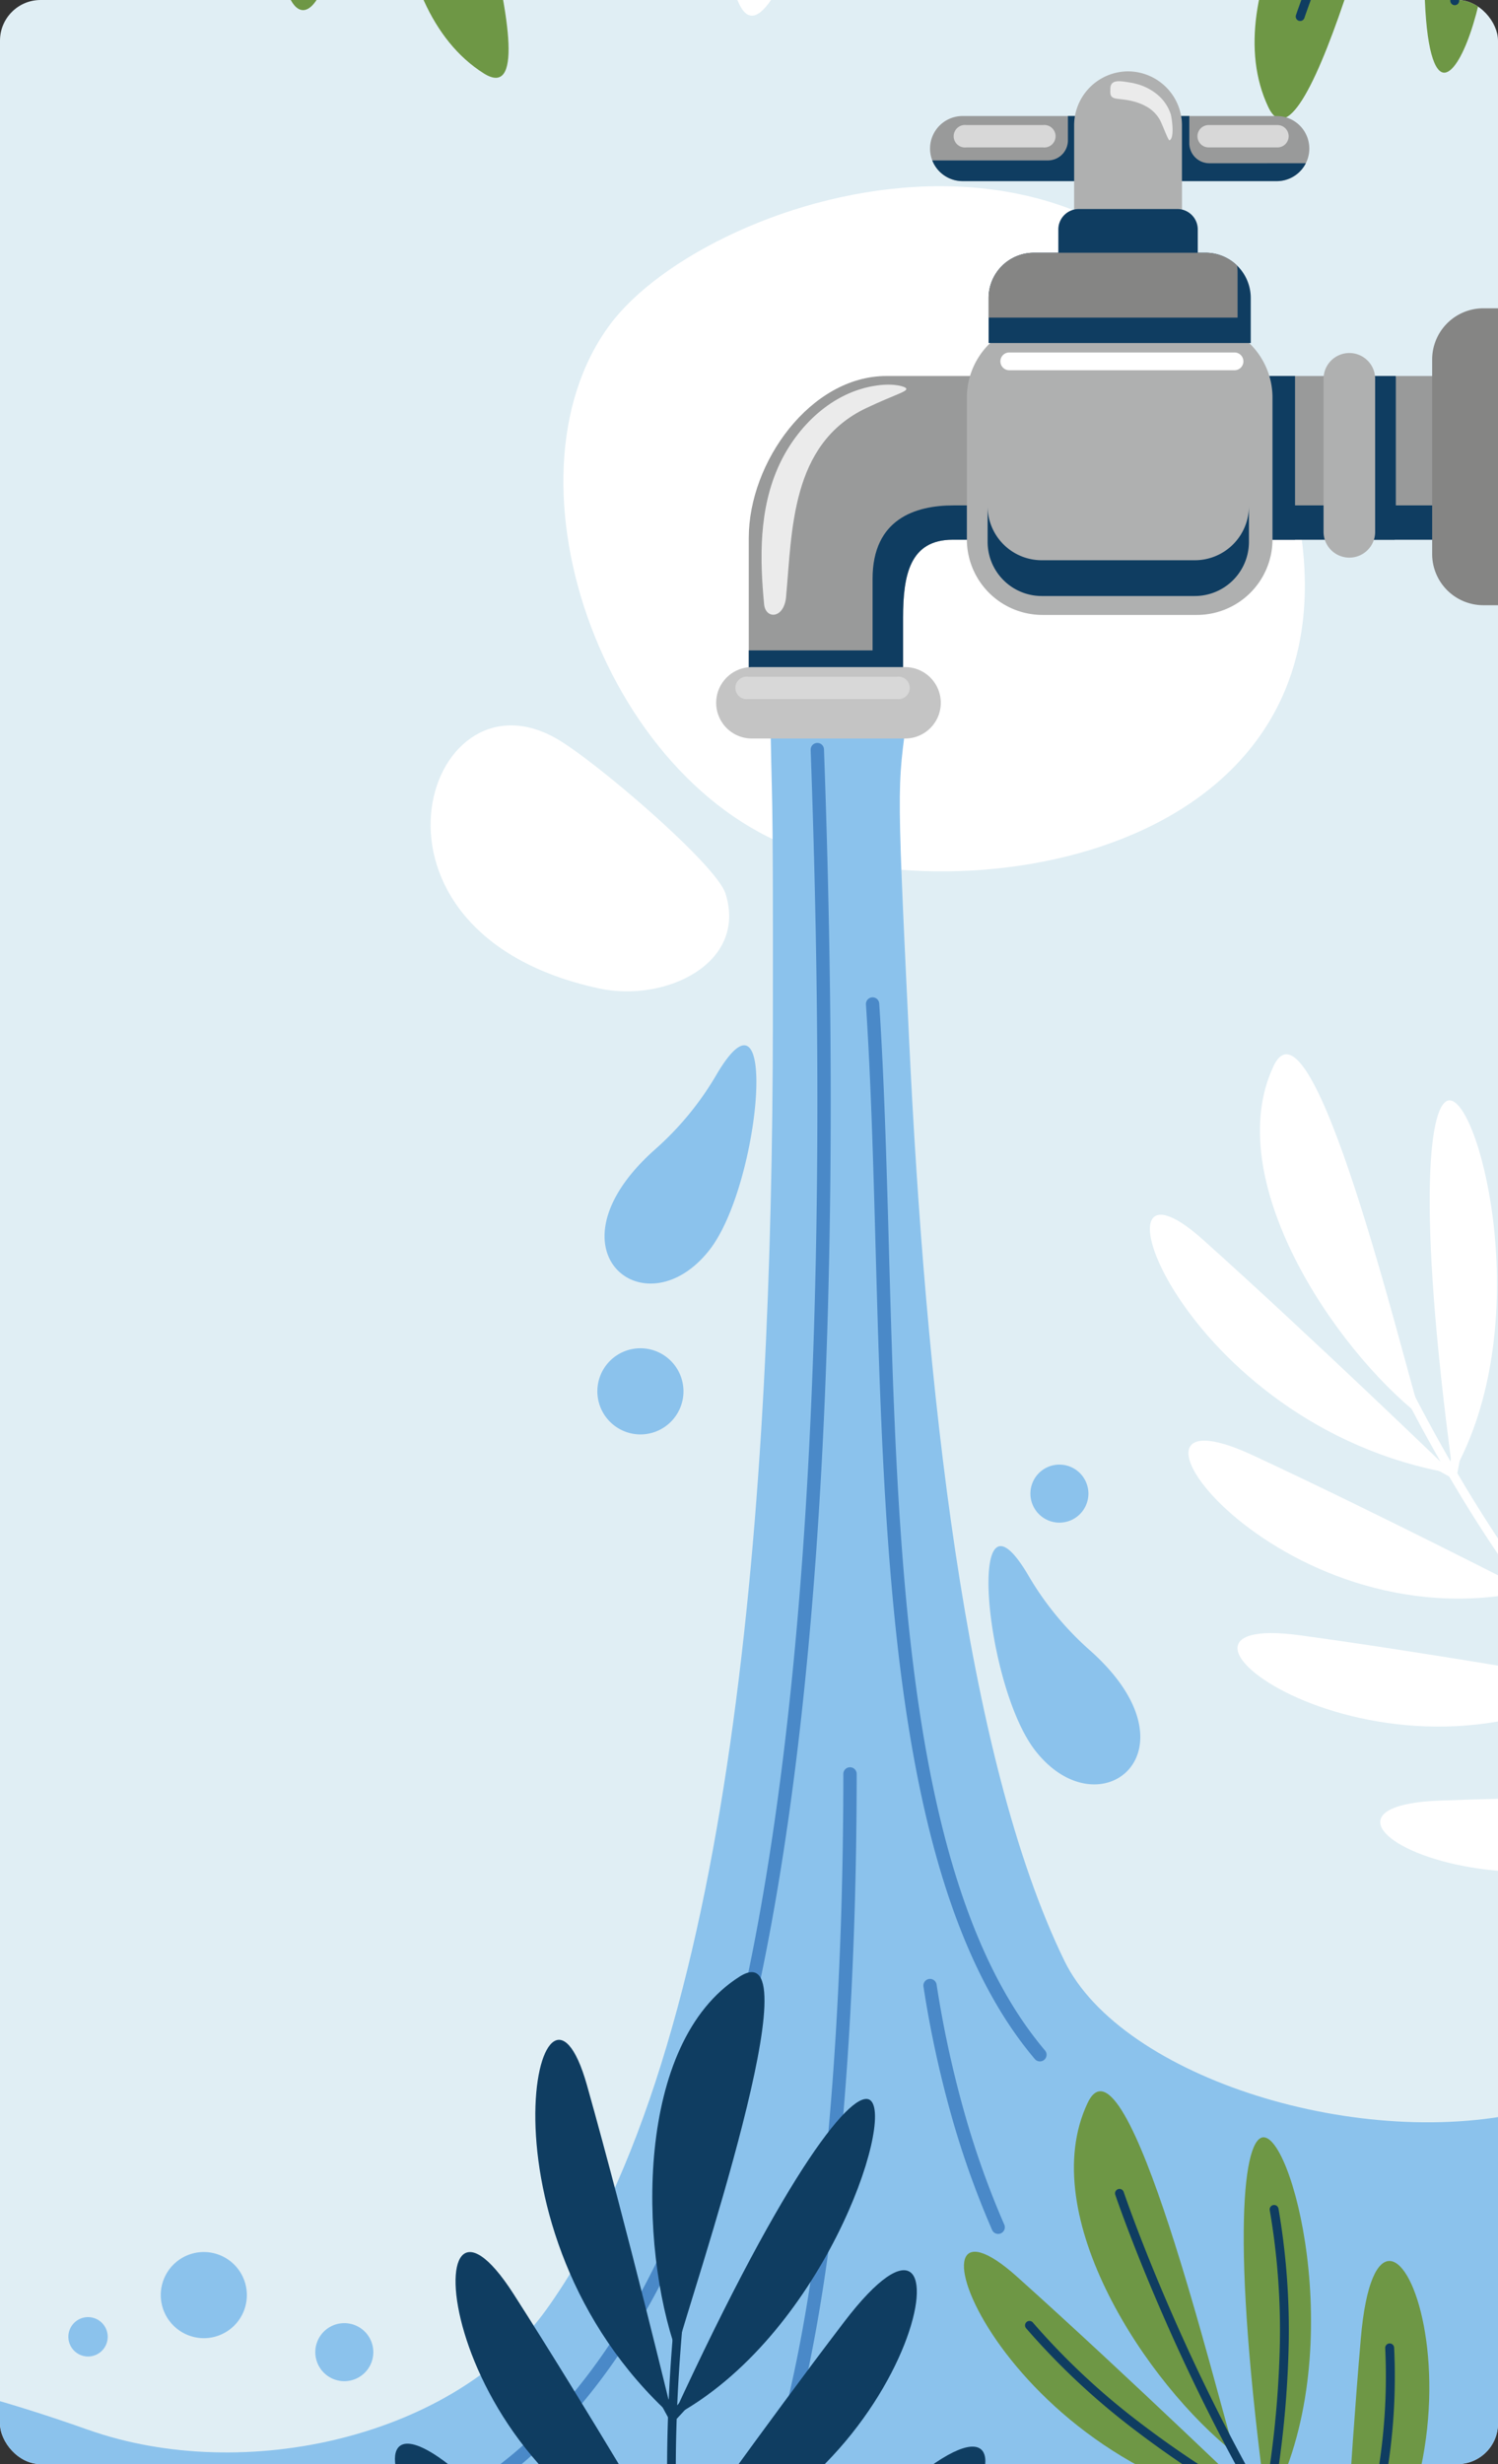 <svg xmlns="http://www.w3.org/2000/svg" xmlns:xlink="http://www.w3.org/1999/xlink" width="295" height="485" viewBox="0 0 295 485">
  <rect x="0" y="0" width="295" height="485" fill="#333333" stroke="none"/>
  <defs>
    <clipPath id="clip-path">
      <rect id="Rectangle_406496" data-name="Rectangle 406496" width="295" height="485" rx="8" transform="translate(915.384 7725.46)" fill="#e2dacc"/>
    </clipPath>
    <clipPath id="clip-path-2">
      <rect id="Rectangle_406727" data-name="Rectangle 406727" width="753.012" height="739.677" fill="none"/>
    </clipPath>
    <clipPath id="clip-path-3">
      <rect id="Rectangle_406728" data-name="Rectangle 406728" width="661.008" height="189.594" fill="none"/>
    </clipPath>
    <clipPath id="clip-path-5">
      <rect id="Rectangle_406730" data-name="Rectangle 406730" width="244.615" height="344.992" fill="none"/>
    </clipPath>
  </defs>
  <g id="Mask_Group_1098744" data-name="Mask Group 1098744" transform="translate(-915.384 -7725.46)" clip-path="url(#clip-path)">
    <g id="Group_1113536" data-name="Group 1113536" transform="translate(526.349 7558.359)">
      <rect id="Rectangle_406726" data-name="Rectangle 406726" width="661.008" height="661.008" transform="translate(30.175 29.521)" fill="#e0eef4"/>
      <g id="Group_1113529" data-name="Group 1113529">
        <g id="Group_1113528" data-name="Group 1113528" clip-path="url(#clip-path-2)">
          <path id="Path_904090" data-name="Path 904090" d="M276.217,80.84c-61.581,27.859,4.593,93.975,37.3,31.642,8.679-16.545,2.906-41.482-37.3-31.642M22.825,22.33H265.1c-3.388,5.04,7.021,116.869-95.224,110.14-46.011-3.029-79.285-11.8-93.673,28.166s-36.576,43.539-53.379,37.718Z" transform="translate(7.35 7.191)" fill="#fff" fill-rule="evenodd"/>
        </g>
      </g>
      <g id="Group_1113531" data-name="Group 1113531" transform="translate(30.175 29.522)">
        <g id="Group_1113530" data-name="Group 1113530" clip-path="url(#clip-path-3)">
          <path id="Path_904091" data-name="Path 904091" d="M434.04,74.809c-3.509,11.067-21.329,85.2-29.005,68.974-10.468-22.128,11.77-55.461,29.005-68.974" transform="translate(99.385 -5.432)" fill="#fff" fill-rule="evenodd"/>
          <path id="Path_904092" data-name="Path 904092" d="M445.621,66.3s-27.46,26.546-49.233,46.056c-24.563,22.006-4.823-36.794,49.233-46.056" transform="translate(94.107 -8.172)" fill="#fff" fill-rule="evenodd"/>
          <path id="Path_904093" data-name="Path 904093" d="M432.2,66.3c-7.319,54.164-4.577,73.832-.537,73.46,6.093-.561,17.01-44.453.537-73.46" transform="translate(107.529 -8.172)" fill="#fff" fill-rule="evenodd"/>
          <path id="Path_904094" data-name="Path 904094" d="M458.692,49.2s-29.846,15.322-54.345,26.71c-33.431,15.536,4.487-37.738,54.345-26.71" transform="translate(95.957 -14.166)" fill="#fff" fill-rule="evenodd"/>
          <path id="Path_904095" data-name="Path 904095" d="M442.186,49.277s1.561,30.25,3.817,56.346c3.854,44.6,30.5-19.021-3.817-56.346" transform="translate(112.216 -13.654)" fill="#fff" fill-rule="evenodd"/>
          <path id="Path_904096" data-name="Path 904096" d="M471.144,37.1s-33.037,5.841-59.805,9.5c-36.525,4.991,15.415-34.736,59.805-9.5" transform="translate(98.309 -20.3)" fill="#fff" fill-rule="evenodd"/>
          <path id="Path_904097" data-name="Path 904097" d="M454.07,35.386s7.951,29.228,15.7,54.25c13.239,42.759,25.767-25.067-15.7-54.25" transform="translate(116.043 -18.127)" fill="#fff" fill-rule="evenodd"/>
          <path id="Path_904098" data-name="Path 904098" d="M475.389,18.738s2.813,30.16,6.149,56.139c5.7,44.4,29.689-20.269-6.149-56.139" transform="translate(122.908 -23.488)" fill="#fff" fill-rule="evenodd"/>
          <path id="Path_904099" data-name="Path 904099" d="M408.515,145.028a.873.873,0,0,0,1.651.566c.11-.32,37.582-111.242,98.064-129.053a.874.874,0,1,0-.5-1.675c-61.349,18.065-99.106,129.839-99.217,130.162" transform="translate(101.358 -24.747)" fill="#fff" fill-rule="evenodd"/>
          <path id="Path_904100" data-name="Path 904100" d="M442.742,67.446a.872.872,0,1,0-.846-1.526,203.331,203.331,0,0,0-24.76,16.032,142.253,142.253,0,0,0-21.871,20.4.874.874,0,1,0,1.329,1.136,140.61,140.61,0,0,1,21.6-20.142,201.48,201.48,0,0,1,24.55-15.9" transform="translate(97.039 -8.33)" fill="#fff" fill-rule="evenodd"/>
          <path id="Path_904101" data-name="Path 904101" d="M432.2,66.678a.875.875,0,0,0-1.72.319A199.249,199.249,0,0,1,433.8,98a139.03,139.03,0,0,1-1.954,27.536.874.874,0,1,0,1.721.307,140.638,140.638,0,0,0,1.979-27.888A200.811,200.811,0,0,0,432.2,66.678" transform="translate(108.443 -8.281)" fill="#fff" fill-rule="evenodd"/>
          <path id="Path_904102" data-name="Path 904102" d="M454.994,49.979a.876.876,0,1,0-.3-1.725,161.048,161.048,0,0,0-28.258,7.461,117.582,117.582,0,0,0-23.6,11.728.877.877,0,0,0,.957,1.47,115.862,115.862,0,0,1,23.242-11.553,159.351,159.351,0,0,1,27.958-7.381" transform="translate(99.416 -13.988)" fill="#fff" fill-rule="evenodd"/>
          <path id="Path_904103" data-name="Path 904103" d="M443.313,49.477a.876.876,0,1,0-1.645.605,159.31,159.31,0,0,1,7.648,27.884,115.924,115.924,0,0,1,1.674,25.9.878.878,0,1,0,1.753.087,117.638,117.638,0,0,0-1.7-26.29,161.28,161.28,0,0,0-7.731-28.191" transform="translate(112.032 -13.774)" fill="#fff" fill-rule="evenodd"/>
          <path id="Path_904104" data-name="Path 904104" d="M466.734,36.443a.879.879,0,1,0,.222-1.744,160.968,160.968,0,0,0-29.21-1.2,117.551,117.551,0,0,0-26,4.249.878.878,0,0,0,.488,1.687,115.86,115.86,0,0,1,25.615-4.187,159.432,159.432,0,0,1,28.886,1.192" transform="translate(102.209 -18.803)" fill="#fff" fill-rule="evenodd"/>
          <path id="Path_904105" data-name="Path 904105" d="M455.177,35.393a.879.879,0,0,0-1.485.94,159.368,159.368,0,0,1,13.4,25.623,115.838,115.838,0,0,1,7.136,24.957.878.878,0,1,0,1.733-.286A117.682,117.682,0,0,0,468.716,61.3a161.15,161.15,0,0,0-13.539-25.906" transform="translate(115.877 -18.256)" fill="#fff" fill-rule="evenodd"/>
          <path id="Path_904106" data-name="Path 904106" d="M476.515,18.9a.877.877,0,0,0-1.619.676A160.977,160.977,0,0,1,483.3,45.355a117.047,117.047,0,0,1,3.137,27.571.879.879,0,1,0,1.757.02,118.733,118.733,0,0,0-3.186-27.984A162.862,162.862,0,0,0,476.515,18.9" transform="translate(122.727 -23.61)" fill="#fff" fill-rule="evenodd"/>
          <path id="Path_904107" data-name="Path 904107" d="M512.87,90.157c-3.511,11.065-21.347,85.195-29.021,68.966-10.464-22.129,11.781-55.459,29.021-68.966" transform="translate(124.765 -0.49)" fill="#6e9745" fill-rule="evenodd"/>
          <path id="Path_904108" data-name="Path 904108" d="M524.451,81.65s-27.464,26.541-49.244,46.046c-24.567,22-4.815-36.794,49.244-46.046" transform="translate(119.488 -3.229)" fill="#6e9745" fill-rule="evenodd"/>
          <path id="Path_904109" data-name="Path 904109" d="M511.028,81.65c-7.331,54.163-4.593,73.831-.554,73.459,6.093-.559,17.021-44.447.554-73.459" transform="translate(132.91 -3.229)" fill="#6e9745" fill-rule="evenodd"/>
          <path id="Path_904110" data-name="Path 904110" d="M537.526,64.557s-29.85,15.316-54.352,26.7c-33.434,15.53,4.5-37.736,54.352-26.7" transform="translate(121.34 -9.223)" fill="#6e9745" fill-rule="evenodd"/>
          <path id="Path_904111" data-name="Path 904111" d="M521.018,64.628s1.555,30.25,3.8,56.347c3.844,44.6,30.507-19.015-3.8-56.347" transform="translate(137.601 -8.711)" fill="#6e9745" fill-rule="evenodd"/>
          <path id="Path_904112" data-name="Path 904112" d="M549.98,52.456s-33.039,5.834-59.807,9.485c-36.527,4.983,15.42-34.733,59.807-9.485" transform="translate(123.694 -15.358)" fill="#6e9745" fill-rule="evenodd"/>
          <path id="Path_904113" data-name="Path 904113" d="M571.408,37.322s-33.55.074-60.548-.924c-36.839-1.363,21.156-31.57,60.548.924" transform="translate(130.544 -22.334)" fill="#6e9745" fill-rule="evenodd"/>
          <path id="Path_904114" data-name="Path 904114" d="M488.986,160.934a.875.875,0,0,1-1.655-.568c.111-.321,37.89-112.084,99.249-130.141a.874.874,0,1,1,.493,1.676C526.592,49.7,489.1,160.614,488.986,160.934" transform="translate(126.738 -19.8)" fill="#0f3d61" fill-rule="evenodd"/>
          <path id="Path_904115" data-name="Path 904115" d="M520.728,81.27a.87.87,0,1,1,.841,1.524,199.29,199.29,0,0,0-26.085,17.074,138.859,138.859,0,0,0-20.071,18.955.873.873,0,0,1-1.327-1.136,140.6,140.6,0,0,1,20.326-19.194A200.984,200.984,0,0,1,520.728,81.27" transform="translate(122.421 -3.387)" fill="#0f3d61" fill-rule="evenodd"/>
          <path id="Path_904116" data-name="Path 904116" d="M509.314,82.34a.872.872,0,1,1,1.716-.308,200.791,200.791,0,0,1,3.333,31.274,140.6,140.6,0,0,1-1.983,27.88.874.874,0,1,1-1.721-.3,139.179,139.179,0,0,0,1.961-27.546,199.146,199.146,0,0,0-3.305-31" transform="translate(133.827 -3.338)" fill="#0f3d61" fill-rule="evenodd"/>
          <path id="Path_904117" data-name="Path 904117" d="M533.528,63.6a.883.883,0,0,1,.3,1.74,159.317,159.317,0,0,0-27.957,7.374,115.84,115.84,0,0,0-23.24,11.544.882.882,0,1,1-.966-1.475,117.5,117.5,0,0,1,23.6-11.725A161.17,161.17,0,0,1,533.528,63.6" transform="translate(124.799 -9.046)" fill="#0f3d61" fill-rule="evenodd"/>
          <path id="Path_904118" data-name="Path 904118" d="M520.5,65.436a.882.882,0,1,1,1.656-.608,161.151,161.151,0,0,1,7.725,28.195,117.6,117.6,0,0,1,1.691,26.291.881.881,0,1,1-1.76-.091,115.824,115.824,0,0,0-1.671-25.9A159.285,159.285,0,0,0,520.5,65.436" transform="translate(137.415 -8.833)" fill="#0f3d61" fill-rule="evenodd"/>
          <path id="Path_904119" data-name="Path 904119" d="M545.791,50.054a.88.88,0,0,1-.222,1.746,159.317,159.317,0,0,0-28.886-1.2,115.8,115.8,0,0,0-25.619,4.183.883.883,0,0,1-.481-1.7,117.62,117.62,0,0,1,26-4.244,161.036,161.036,0,0,1,29.206,1.208" transform="translate(127.594 -13.861)" fill="#0f3d61" fill-rule="evenodd"/>
          <path id="Path_904120" data-name="Path 904120" d="M567.264,34.685a.88.88,0,1,1-.518,1.683,161.068,161.068,0,0,0-26.461-5.915,117.088,117.088,0,0,0-27.746-.5.881.881,0,0,1-.184-1.753,118.8,118.8,0,0,1,28.158.51,162.742,162.742,0,0,1,26.752,5.978" transform="translate(134.557 -20.638)" fill="#0f3d61" fill-rule="evenodd"/>
          <path id="Path_904121" data-name="Path 904121" d="M358.048,81.513c2.965,11.223,27.647,83.364,12.471,73.778-20.7-13.073-19.783-53.133-12.471-73.778" transform="translate(83.598 -3.273)" fill="#6e9745" fill-rule="evenodd"/>
          <path id="Path_904122" data-name="Path 904122" d="M362.95,71.776s-8.957,37.127-16.886,65.269c-8.945,31.742-23.79-28.482,16.886-65.269" transform="translate(77.987 -6.409)" fill="#6e9745" fill-rule="evenodd"/>
          <path id="Path_904123" data-name="Path 904123" d="M356.359,71.776c22.846,49.654,35.7,64.788,38.911,62.309,4.844-3.737-9.459-46.646-38.911-62.309" transform="translate(84.578 -6.409)" fill="#6e9745" fill-rule="evenodd"/>
          <path id="Path_904124" data-name="Path 904124" d="M367,50.981s-16.989,28.93-31.572,51.672C315.531,133.686,319,68.388,367,50.981" transform="translate(74.161 -13.105)" fill="#6e9745" fill-rule="evenodd"/>
          <path id="Path_904125" data-name="Path 904125" d="M356.609,51.454s17.529,24.7,33.415,45.528c27.153,35.587,15.563-32.405-33.415-45.528" transform="translate(84.659 -12.953)" fill="#6e9745" fill-rule="evenodd"/>
          <path id="Path_904126" data-name="Path 904126" d="M372.635,33.332s-24.761,22.634-45.4,40.068c-28.163,23.787-5.6-37.588,45.4-40.068" transform="translate(71.253 -18.789)" fill="#6e9745" fill-rule="evenodd"/>
          <path id="Path_904127" data-name="Path 904127" d="M359.2,33.358s22.375,20.417,42.324,37.392c34.091,29.008,8.323-34.973-42.324-37.392" transform="translate(85.493 -18.78)" fill="#6e9745" fill-rule="evenodd"/>
          <path id="Path_904128" data-name="Path 904128" d="M383.317,7.867s-28.282,18.047-51.609,31.677c-31.829,18.6.937-37.991,51.609-31.677" transform="translate(72.591 -27.148)" fill="#6e9745" fill-rule="evenodd"/>
          <path id="Path_904129" data-name="Path 904129" d="M368.277,7.877s18.536,23.956,35.275,44.1c28.6,34.431,14.2-33.024-35.275-44.1" transform="translate(88.416 -26.985)" fill="#6e9745" fill-rule="evenodd"/>
          <path id="Path_904130" data-name="Path 904130" d="M366.427,162.957a.873.873,0,0,1-1.7.4c-.079-.33-28.1-114.931,14.02-163.063a.873.873,0,0,1,1.314,1.15c-41.521,47.446-13.716,161.181-13.635,161.509" transform="translate(84.309 -29.522)" fill="#0f3d61" fill-rule="evenodd"/>
          <path id="Path_904131" data-name="Path 904131" d="M360.473,71.864a.872.872,0,0,1,1.532.834,199.2,199.2,0,0,0-12.867,28.394,138.962,138.962,0,0,0-6.786,26.764.874.874,0,0,1-1.73-.246,140.726,140.726,0,0,1,6.868-27.1,201.079,201.079,0,0,1,12.983-28.648" transform="translate(79.508 -6.527)" fill="#0f3d61" fill-rule="evenodd"/>
          <path id="Path_904132" data-name="Path 904132" d="M356.141,72.83a.874.874,0,0,1,1.286-1.183A200.932,200.932,0,0,1,377,96.259a140.742,140.742,0,0,1,13.272,24.605.872.872,0,1,1-1.613.664,139.012,139.012,0,0,0-13.108-24.3,199.331,199.331,0,0,0-19.412-24.4" transform="translate(84.434 -6.541)" fill="#0f3d61" fill-rule="evenodd"/>
          <path id="Path_904133" data-name="Path 904133" d="M364.046,50.759a.882.882,0,0,1,1.187,1.3,159.431,159.431,0,0,0-19.648,21.213,115.76,115.76,0,0,0-13.43,22.2.882.882,0,0,1-1.609-.724,117.648,117.648,0,0,1,13.638-22.548,161.054,161.054,0,0,1,19.862-21.447" transform="translate(76.241 -13.251)" fill="#0f3d61" fill-rule="evenodd"/>
          <path id="Path_904134" data-name="Path 904134" d="M356.52,52.565a.882.882,0,0,1,1.071-1.4,161.066,161.066,0,0,1,21.632,19.658,117.648,117.648,0,0,1,15.526,21.291.882.882,0,1,1-1.539.863,115.858,115.858,0,0,0-15.29-20.968,159.4,159.4,0,0,0-21.4-19.443" transform="translate(84.518 -13.105)" fill="#0f3d61" fill-rule="evenodd"/>
          <path id="Path_904135" data-name="Path 904135" d="M369.051,32.891a.88.88,0,0,1,.746,1.594A159.446,159.446,0,0,0,344.77,48.963a115.729,115.729,0,0,0-19.381,17.258.88.88,0,0,1-1.318-1.167,117.554,117.554,0,0,1,19.677-17.526,161.124,161.124,0,0,1,25.3-14.636" transform="translate(74.109 -18.957)" fill="#0f3d61" fill-rule="evenodd"/>
          <path id="Path_904136" data-name="Path 904136" d="M359.31,34.511a.88.88,0,0,1,.744-1.594,160.939,160.939,0,0,1,25.317,14.615,117.625,117.625,0,0,1,19.693,17.506.883.883,0,0,1-1.319,1.173,115.8,115.8,0,0,0-19.4-17.243A159.145,159.145,0,0,0,359.31,34.511" transform="translate(85.365 -18.949)" fill="#0f3d61" fill-rule="evenodd"/>
          <path id="Path_904137" data-name="Path 904137" d="M379.44,7.2a.884.884,0,0,1,.463,1.705,159.178,159.178,0,0,0-27.144,9.96A115.919,115.919,0,0,0,330.7,32.544a.881.881,0,1,1-1.1-1.379A117.439,117.439,0,0,1,352,17.281,161.081,161.081,0,0,1,379.44,7.2" transform="translate(75.856 -27.212)" fill="#0f3d61" fill-rule="evenodd"/>
          <path id="Path_904138" data-name="Path 904138" d="M368.228,9a.88.88,0,0,1,1.007-1.442A161.016,161.016,0,0,1,391.667,26.3a117.466,117.466,0,0,1,16.392,20.629.88.88,0,0,1-1.5.924,115.834,115.834,0,0,0-16.15-20.318A159.273,159.273,0,0,0,368.228,9" transform="translate(88.279 -27.14)" fill="#0f3d61" fill-rule="evenodd"/>
          <path id="Path_904139" data-name="Path 904139" d="M63.667,87.915c3.513,11.064,21.348,85.195,29.021,68.966,10.462-22.129-11.782-55.457-29.021-68.966" transform="translate(-9.673 -1.212)" fill="#6e9745" fill-rule="evenodd"/>
          <path id="Path_904140" data-name="Path 904140" d="M58.9,79.408s27.464,26.539,49.244,46.046c24.567,22,4.813-36.8-49.244-46.046" transform="translate(-11.209 -3.951)" fill="#6e9745" fill-rule="evenodd"/>
          <path id="Path_904141" data-name="Path 904141" d="M61.013,79.408c7.331,54.163,4.594,73.831.554,73.459-6.093-.559-17.02-44.447-.554-73.459" transform="translate(-13.322 -3.951)" fill="#6e9745" fill-rule="evenodd"/>
          <path id="Path_904142" data-name="Path 904142" d="M47.608,62.315s29.85,15.316,54.351,26.7c33.434,15.53-4.495-37.737-54.351-26.7" transform="translate(-14.844 -9.945)" fill="#6e9745" fill-rule="evenodd"/>
          <path id="Path_904143" data-name="Path 904143" d="M52.009,62.386s-1.555,30.25-3.8,56.347c-3.843,44.6-30.507-19.016,3.8-56.347" transform="translate(-18.998 -9.433)" fill="#6e9745" fill-rule="evenodd"/>
          <path id="Path_904144" data-name="Path 904144" d="M36.407,50.213S69.445,56.048,96.214,59.7c36.527,4.983-15.421-34.733-59.807-9.485" transform="translate(-18.451 -16.08)" fill="#6e9745" fill-rule="evenodd"/>
          <path id="Path_904145" data-name="Path 904145" d="M42.818,48.5s-7.944,29.231-15.684,54.253C13.9,145.514,1.36,77.691,42.818,48.5" transform="translate(-25.522 -13.905)" fill="#6e9745" fill-rule="evenodd"/>
          <path id="Path_904146" data-name="Path 904146" d="M15.018,35.08s33.55.074,60.548-.925c36.839-1.363-21.158-31.568-60.548.925" transform="translate(-25.339 -23.056)" fill="#6e9745" fill-rule="evenodd"/>
          <path id="Path_904147" data-name="Path 904147" d="M105.941,158.123a.875.875,0,1,1-1.655.568c-.11-.32-37.606-111.237-98.087-129.033a.874.874,0,1,1,.493-1.676c61.36,18.055,99.139,129.819,99.249,130.141" transform="translate(-28.381 -20.522)" fill="#0f3d61" fill-rule="evenodd"/>
          <path id="Path_904148" data-name="Path 904148" d="M58.97,80.552a.871.871,0,1,1,.842-1.524A200.985,200.985,0,0,1,86.128,96.251a140.666,140.666,0,0,1,20.325,19.194.873.873,0,0,1-1.326,1.136A139.009,139.009,0,0,0,85.055,97.626,199.212,199.212,0,0,0,58.97,80.552" transform="translate(-11.331 -4.109)" fill="#0f3d61" fill-rule="evenodd"/>
          <path id="Path_904149" data-name="Path 904149" d="M59.027,79.79a.872.872,0,0,1,1.717.307,199.154,199.154,0,0,0-3.306,31A139.152,139.152,0,0,0,59.4,138.642a.874.874,0,1,1-1.723.3,140.6,140.6,0,0,1-1.983-27.88A200.93,200.93,0,0,1,59.027,79.79" transform="translate(-12.254 -4.06)" fill="#0f3d61" fill-rule="evenodd"/>
          <path id="Path_904150" data-name="Path 904150" d="M47.97,63.1a.882.882,0,1,1,.3-1.738,161.1,161.1,0,0,1,28.265,7.456,117.5,117.5,0,0,1,23.6,11.725.882.882,0,0,1-.965,1.477A115.794,115.794,0,0,0,75.925,70.47,159.244,159.244,0,0,0,47.97,63.1" transform="translate(-14.964 -9.768)" fill="#0f3d61" fill-rule="evenodd"/>
          <path id="Path_904151" data-name="Path 904151" d="M49.407,62.586a.882.882,0,1,1,1.656.608,159.321,159.321,0,0,0-7.641,27.883,115.666,115.666,0,0,0-1.67,25.9.881.881,0,1,1-1.76.09,117.433,117.433,0,0,1,1.69-26.29,161.086,161.086,0,0,1,7.725-28.195" transform="translate(-17.345 -9.555)" fill="#0f3d61" fill-rule="evenodd"/>
          <path id="Path_904152" data-name="Path 904152" d="M37.034,49.558a.881.881,0,0,1-.221-1.748A161.162,161.162,0,0,1,66.019,46.6a117.464,117.464,0,0,1,26,4.244.882.882,0,1,1-.483,1.7,115.773,115.773,0,0,0-25.617-4.182,159.348,159.348,0,0,0-28.889,1.2" transform="translate(-18.568 -14.583)" fill="#0f3d61" fill-rule="evenodd"/>
          <path id="Path_904153" data-name="Path 904153" d="M40.259,48.5a.88.88,0,0,1,1.485.945A159.394,159.394,0,0,0,28.356,75.074a115.875,115.875,0,0,0-7.132,24.952.881.881,0,0,1-1.74-.276,117.458,117.458,0,0,1,7.238-25.338A161.018,161.018,0,0,1,40.259,48.5" transform="translate(-23.905 -14.034)" fill="#0f3d61" fill-rule="evenodd"/>
          <path id="Path_904154" data-name="Path 904154" d="M15.784,34.126a.881.881,0,0,1-.518-1.684,161.25,161.25,0,0,1,28.566-6.207,117.592,117.592,0,0,1,26.346-.28.881.881,0,0,1-.186,1.753,115.917,115.917,0,0,0-25.954.28,159.389,159.389,0,0,0-28.254,6.138" transform="translate(-25.459 -21.361)" fill="#0f3d61" fill-rule="evenodd"/>
        </g>
      </g>
      <g id="Group_1113533" data-name="Group 1113533">
        <g id="Group_1113532" data-name="Group 1113532" clip-path="url(#clip-path-2)">
          <path id="Path_904155" data-name="Path 904155" d="M387.417,181.306c19.36-25.96,104.125-53.822,131.157,22.109s-49.635,94-90.981,82.31c-40.7-11.5-63.165-73.591-40.176-104.419" transform="translate(121.785 49.629)" fill="#fff" fill-rule="evenodd"/>
          <path id="Path_904156" data-name="Path 904156" d="M22.825,555.292c49.919-6.666,64.721,1.545,145.7,26.886s97.213-57.947,230.4-10.7c31.059,11.018,72.436,1.306,90.331-23.594,37.135-51.67,44.515-160.6,44.629-252.947.067-54.918-.212-38.005-.554-65.662h27.642c-2.546,20.072-2.935,12.568-.262,68.593,3.23,67.706,10.933,141.056,30.593,181.357,11.265,23.09,58.869,37.888,92.521,29.314V616.7H22.825Z" transform="translate(7.35 73.829)" fill="#8bc2ec" fill-rule="evenodd"/>
          <path id="Path_904157" data-name="Path 904157" d="M484.6,238.367a1.308,1.308,0,1,1,2.615-.093c1.544,42.852,2.505,101.953-1.6,158.851-4.117,57.021-13.327,111.882-32.147,146.145-8.813,16.045-18.789,27.4-29.231,35.228a74.941,74.941,0,0,1-37.7,14.841,107.242,107.242,0,0,1-20.317-.073,205.178,205.178,0,0,1-21.574-3.19c-3.613-.717-7.871-1.746-12.625-2.894-29.678-7.164-79.029-19.077-131.1,8.23a1.308,1.308,0,1,1-1.211-2.319c52.941-27.762,102.889-15.706,132.926-8.454,4.649,1.124,8.816,2.128,12.512,2.862a201.931,201.931,0,0,0,21.3,3.148,104.652,104.652,0,0,0,19.825.086,72.341,72.341,0,0,0,36.391-14.329c10.157-7.612,19.881-18.695,28.5-34.4,18.61-33.881,27.736-88.369,31.829-145.066,4.1-56.822,3.142-115.809,1.6-158.574" transform="translate(64.085 76.321)" fill="#4a89c8" fill-rule="evenodd"/>
          <path id="Path_904158" data-name="Path 904158" d="M423.269,276.279a1.31,1.31,0,1,1,2.615-.165c.982,14.937,1.434,31.241,1.9,47.992,1.664,60.043,3.491,125.9,30.742,158.06a1.31,1.31,0,1,1-2,1.694c-27.842-32.855-29.682-99.2-31.358-159.684-.461-16.669-.912-32.892-1.9-47.9" transform="translate(136.298 88.517)" fill="#4a89c8" fill-rule="evenodd"/>
          <path id="Path_904159" data-name="Path 904159" d="M426.758,390.827a1.313,1.313,0,0,1,2.627,0c0,36.964-2.22,76.09-7.632,107.28-4.523,26.056-11.306,46.645-20.933,55.973a1.309,1.309,0,1,1-1.826-1.876c9.189-8.905,15.74-28.992,20.173-54.538,5.383-31.022,7.591-70,7.591-106.839" transform="translate(128.355 125.43)" fill="#4a89c8" fill-rule="evenodd"/>
          <path id="Path_904160" data-name="Path 904160" d="M431.839,422.535a1.308,1.308,0,1,1,2.586-.4,210.982,210.982,0,0,0,5.588,25.618,172.938,172.938,0,0,0,7.755,21.672,1.31,1.31,0,0,1-2.4,1.047,175.865,175.865,0,0,1-7.878-22,213.847,213.847,0,0,1-5.65-25.937" transform="translate(139.054 135.577)" fill="#4a89c8" fill-rule="evenodd"/>
          <path id="Path_904161" data-name="Path 904161" d="M326.7,478.643a8.477,8.477,0,1,0-8.478-8.478,8.494,8.494,0,0,0,8.478,8.478" transform="translate(102.473 148.671)" fill="#8bc2ec" fill-rule="evenodd"/>
          <path id="Path_904162" data-name="Path 904162" d="M346.954,483.7a5.712,5.712,0,1,0-5.712-5.711,5.72,5.72,0,0,0,5.712,5.711" transform="translate(109.885 152.082)" fill="#8bc2ec" fill-rule="evenodd"/>
          <path id="Path_904163" data-name="Path 904163" d="M308.333,479.131a3.875,3.875,0,1,0-3.876-3.876,3.883,3.883,0,0,0,3.876,3.876" transform="translate(98.04 151.792)" fill="#8bc2ec" fill-rule="evenodd"/>
          <path id="Path_904164" data-name="Path 904164" d="M171.447,493.329A60.01,60.01,0,0,1,155.8,482.616c-21.61-20.331-35.94,1.229-18.775,12.434,13.709,8.949,56.9,8.84,34.417-1.72" transform="translate(41.677 152.705)" fill="#8bc2ec" fill-rule="evenodd"/>
          <path id="Path_904165" data-name="Path 904165" d="M449.446,362.491a59.972,59.972,0,0,0,12.065,14.625c22.174,19.714,1.975,35.907-10.712,19.809-10.134-12.858-13.875-55.887-1.352-34.435" transform="translate(142.176 114.829)" fill="#8bc2ec" fill-rule="evenodd"/>
          <path id="Path_904166" data-name="Path 904166" d="M406.3,287.926a59.989,59.989,0,0,1-12.063,14.625c-22.176,19.713-1.976,35.906,10.712,19.809,10.135-12.859,13.873-55.888,1.351-34.435" transform="translate(123.762 90.818)" fill="#8bc2ec" fill-rule="evenodd"/>
          <path id="Path_904167" data-name="Path 904167" d="M391.736,344.09a8.478,8.478,0,1,0-8.478-8.478,8.494,8.494,0,0,0,8.478,8.478" transform="translate(123.415 105.342)" fill="#8bc2ec" fill-rule="evenodd"/>
          <path id="Path_904168" data-name="Path 904168" d="M453.475,355.877a5.711,5.711,0,1,0-5.711-5.711,5.721,5.721,0,0,0,5.711,5.711" transform="translate(144.187 110.92)" fill="#8bc2ec" fill-rule="evenodd"/>
          <path id="Path_904169" data-name="Path 904169" d="M470.162,147.609v4.944a3.949,3.949,0,0,1-3.938,3.936h-27a6.408,6.408,0,0,1,0-12.816h27a3.948,3.948,0,0,1,3.938,3.936" transform="translate(139.373 46.265)" fill="#999a9a" fill-rule="evenodd"/>
          <path id="Path_904170" data-name="Path 904170" d="M461.065,147.609v4.944A3.946,3.946,0,0,0,465,156.489h27a6.408,6.408,0,1,0,0-12.816H465a3.945,3.945,0,0,0-3.933,3.936" transform="translate(148.47 46.265)" fill="#999a9a" fill-rule="evenodd"/>
          <path id="Path_904171" data-name="Path 904171" d="M464.9,137.026h0a10.65,10.65,0,0,1,10.617,10.618v27.093H454.277V147.644A10.65,10.65,0,0,1,464.9,137.026" transform="translate(146.284 44.125)" fill="#afb0b0" fill-rule="evenodd"/>
          <path id="Path_904172" data-name="Path 904172" d="M455.935,157.52h19.44a4.022,4.022,0,0,1,4.01,4.01v12.833h-27.46V161.53a4.022,4.022,0,0,1,4.01-4.01" transform="translate(145.527 50.724)" fill="#0f3d61" fill-rule="evenodd"/>
          <path id="Path_904173" data-name="Path 904173" d="M432.912,182.381H553V214.6H445.991c-8.44,0-9.791,6.9-9.791,15.345v18.34H405.812V214.242c0-14.906,12.194-31.861,27.1-31.861" transform="translate(130.678 58.73)" fill="#999a9a" fill-rule="evenodd"/>
          <path id="Path_904174" data-name="Path 904174" d="M494.545,182.381h10.1a5.476,5.476,0,0,1,.03.553v30.113a5.042,5.042,0,0,1-.246,1.555h-9.671a5.043,5.043,0,0,1-.245-1.555V182.934a5.459,5.459,0,0,1,.029-.553" transform="translate(159.242 58.73)" fill="#0f3d61" fill-rule="evenodd"/>
          <path id="Path_904175" data-name="Path 904175" d="M466.038,182.381h29.322V214.6H461.8c.8-5.933,2.525-20.527,4.234-32.22" transform="translate(148.708 58.73)" fill="#0f3d61" fill-rule="evenodd"/>
          <path id="Path_904176" data-name="Path 904176" d="M553,201.644V208.4H445.99c-8.44,0-9.79,6.9-9.79,15.343v18.34H405.813v-11.9h24.379V216.1c0-11.806,8.466-14.454,15.936-14.454Z" transform="translate(130.678 64.932)" fill="#0f3d61" fill-rule="evenodd"/>
          <path id="Path_904177" data-name="Path 904177" d="M453.138,174.35h30.511a14.88,14.88,0,0,1,14.837,14.836v27.969a14.88,14.88,0,0,1-14.837,14.836H453.138A14.879,14.879,0,0,1,438.3,217.154V189.186a14.879,14.879,0,0,1,14.836-14.836" transform="translate(141.14 56.143)" fill="#afb0b0" fill-rule="evenodd"/>
          <path id="Path_904178" data-name="Path 904178" d="M450.424,164.028H484.28a8.909,8.909,0,0,1,8.884,8.885V181.8H441.539v-8.884a8.911,8.911,0,0,1,8.885-8.885" transform="translate(142.182 52.82)" fill="#0f3d61" fill-rule="evenodd"/>
          <path id="Path_904179" data-name="Path 904179" d="M450.424,164.028H484.28a8.848,8.848,0,0,1,6.186,2.524,8.689,8.689,0,0,1,.1,1.359v8.884H441.539v-3.881a8.911,8.911,0,0,1,8.885-8.885" transform="translate(142.182 52.82)" fill="#858584" fill-rule="evenodd"/>
          <path id="Path_904180" data-name="Path 904180" d="M407.986,225.72H438.16a7.029,7.029,0,1,1,0,14.058H407.986a7.029,7.029,0,0,1,0-14.058" transform="translate(129.115 72.685)" fill="#c4c4c4" fill-rule="evenodd"/>
          <path id="Path_904181" data-name="Path 904181" d="M501.593,184.038V214.15a5.08,5.08,0,1,1-10.161,0V184.038a5.08,5.08,0,1,1,10.161,0" transform="translate(158.249 57.627)" fill="#afb0b0" fill-rule="evenodd"/>
          <path id="Path_904182" data-name="Path 904182" d="M507.609,220.682V182.356A10.087,10.087,0,0,1,517.666,172.3h10.059v58.44H517.666a10.087,10.087,0,0,1-10.057-10.057" transform="translate(163.458 55.483)" fill="#858584" fill-rule="evenodd"/>
          <path id="Path_904183" data-name="Path 904183" d="M406.314,227.154h29.343a2.214,2.214,0,1,1,0,4.392H406.314a2.214,2.214,0,1,1,0-4.392" transform="translate(130.035 73.147)" fill="#d8d8d8" fill-rule="evenodd"/>
          <path id="Path_904184" data-name="Path 904184" d="M438.831,145.02h15.076a2.214,2.214,0,1,1,0,4.392H438.831a2.214,2.214,0,1,1,0-4.392" transform="translate(140.506 46.699)" fill="#d8d8d8" fill-rule="evenodd"/>
          <path id="Path_904185" data-name="Path 904185" d="M474.951,145.02h13.293a2.2,2.2,0,1,1,0,4.392H474.951a2.2,2.2,0,1,1,0-4.392" transform="translate(152.233 46.699)" fill="#d8d8d8" fill-rule="evenodd"/>
          <path id="Path_904186" data-name="Path 904186" d="M463.944,138.814c.266.053.524.114.787.185a10.721,10.721,0,0,1,4.24,2.152,8.422,8.422,0,0,1,2.6,3.843c.237.88.787,4.741-.268,5.132-.307-.112-1.444-3.313-1.935-4.135a6.909,6.909,0,0,0-2.266-2.327,10.509,10.509,0,0,0-3.219-1.282c-.081-.037-.508-.112-.623-.136-2.565-.468-3.718,0-3.58-1.963-.155-2.376,1.961-1.828,4.269-1.469" transform="translate(148.019 44.596)" fill="#ebebeb" fill-rule="evenodd"/>
          <path id="Path_904187" data-name="Path 904187" d="M412.53,225.61c-.477,4.159-4,4.248-4.311,1.3-.834-8.8-1.112-18.774,3.05-27.616,3.441-7.309,10.272-14.255,19.206-15.47,3.47-.472,5.552.234,5.735.6.3.607-2.251,1.194-7.85,3.843-14.952,7.075-14.6,24.178-15.83,37.338" transform="translate(131.29 59.144)" fill="#ebebeb" fill-rule="evenodd"/>
          <path id="Path_904188" data-name="Path 904188" d="M492.854,201.768v7.041a10.662,10.662,0,0,1-10.632,10.632h-30.2a10.662,10.662,0,0,1-10.63-10.632v-7.041a10.661,10.661,0,0,0,10.63,10.63h30.2a10.661,10.661,0,0,0,10.632-10.63" transform="translate(142.134 64.972)" fill="#0f3d61" fill-rule="evenodd"/>
          <path id="Path_904189" data-name="Path 904189" d="M475.762,152.968a3.947,3.947,0,0,1-3.936-3.936v-4.944a3.566,3.566,0,0,1,.024-.414h-1.629a10.589,10.589,0,0,1,.159,1.831v10.983h18.676a6.426,6.426,0,0,0,5.716-3.521Z" transform="translate(151.419 46.265)" fill="#0f3d61" fill-rule="evenodd"/>
          <path id="Path_904190" data-name="Path 904190" d="M461.08,156.488V145.505a10.458,10.458,0,0,1,.16-1.831h-1.378v4.8a3.948,3.948,0,0,1-3.934,3.936H433.147a6.433,6.433,0,0,0,5.966,4.076Z" transform="translate(139.48 46.265)" fill="#0f3d61" fill-rule="evenodd"/>
          <path id="Path_904191" data-name="Path 904191" d="M445,182.375a1.751,1.751,0,0,1,0-3.5h44.471a1.751,1.751,0,0,1,0,3.5Z" transform="translate(142.735 57.6)" fill="#fff" fill-rule="evenodd"/>
          <path id="Path_904192" data-name="Path 904192" d="M383.082,236.928c-25.871-14.6-42.524,38.242,8.5,49.244,12.986,2.8,29.238-4.857,24.921-18.651-1.794-5.739-25.845-26.321-33.417-30.593" transform="translate(115.416 75.48)" fill="#fff" fill-rule="evenodd"/>
        </g>
      </g>
      <g id="Group_1113535" data-name="Group 1113535" transform="translate(446.568 345.537)">
        <g id="Group_1113534" data-name="Group 1113534" clip-path="url(#clip-path-5)">
          <path id="Path_904193" data-name="Path 904193" d="M485.959,509.033c-3.511-11.064-21.348-85.193-29.021-68.967-10.462,22.129,11.783,55.459,29.021,68.967" transform="translate(-300.293 -204.573)" fill="#6e9745" fill-rule="evenodd"/>
          <path id="Path_904194" data-name="Path 904194" d="M497.54,512.586S470.076,486.046,448.3,466.54c-24.566-22-4.813,36.794,49.244,46.046" transform="translate(-305.57 -196.879)" fill="#6e9745" fill-rule="evenodd"/>
          <path id="Path_904195" data-name="Path 904195" d="M484.118,518.072c-7.331-54.163-4.594-73.831-.554-73.459,6.093.559,17.02,44.449.554,73.459" transform="translate(-292.149 -202.366)" fill="#6e9745" fill-rule="evenodd"/>
          <path id="Path_904196" data-name="Path 904196" d="M510.616,524.841s-29.851-15.316-54.352-26.7c-33.435-15.53,4.495,37.736,54.352,26.7" transform="translate(-303.718 -186.048)" fill="#6e9745" fill-rule="evenodd"/>
          <path id="Path_904197" data-name="Path 904197" d="M494.107,534.645s1.555-30.252,3.8-56.348c3.844-44.6,30.507,19.016-3.8,56.348" transform="translate(-287.458 -196.435)" fill="#6e9745" fill-rule="evenodd"/>
          <path id="Path_904198" data-name="Path 904198" d="M523.069,533.853s-33.038-5.834-59.807-9.487c-36.527-4.983,15.421,34.735,59.807,9.487" transform="translate(-301.364 -176.823)" fill="#6e9745" fill-rule="evenodd"/>
          <path id="Path_904199" data-name="Path 904199" d="M505.994,547.656s7.944-29.23,15.684-54.253c13.229-42.763,25.774,25.061-15.684,54.253" transform="translate(-283.63 -191.088)" fill="#6e9745" fill-rule="evenodd"/>
          <path id="Path_904200" data-name="Path 904200" d="M460.42,453.452a.875.875,0,0,1,1.656-.567c.108.32,37.606,111.237,98.087,129.031a.874.874,0,0,1-.493,1.676c-61.36-18.055-99.139-129.818-99.25-130.141" transform="translate(-298.321 -199.891)" fill="#0f3d61" fill-rule="evenodd"/>
          <path id="Path_904201" data-name="Path 904201" d="M494.659,508.281a.871.871,0,0,1-.842,1.524A200.859,200.859,0,0,1,467.5,492.582a140.668,140.668,0,0,1-20.325-19.194.872.872,0,1,1,1.326-1.134,139.01,139.01,0,0,0,20.073,18.954,199.1,199.1,0,0,0,26.083,17.074" transform="translate(-302.638 -193.562)" fill="#0f3d61" fill-rule="evenodd"/>
          <path id="Path_904202" data-name="Path 904202" d="M484.119,514.555a.872.872,0,0,1-1.717-.307,199.151,199.151,0,0,0,3.306-31,139.157,139.157,0,0,0-1.962-27.544.875.875,0,0,1,1.724-.3,140.8,140.8,0,0,1,1.983,27.88,200.912,200.912,0,0,1-3.334,31.272" transform="translate(-291.231 -199.123)" fill="#0f3d61" fill-rule="evenodd"/>
          <path id="Path_904203" data-name="Path 904203" d="M506.914,521.56a.883.883,0,0,1-.3,1.74,161.067,161.067,0,0,1-28.265-7.457,117.56,117.56,0,0,1-23.6-11.724.883.883,0,0,1,.965-1.478,115.791,115.791,0,0,0,23.242,11.545,159.248,159.248,0,0,0,27.955,7.374" transform="translate(-300.259 -183.725)" fill="#0f3d61" fill-rule="evenodd"/>
          <path id="Path_904204" data-name="Path 904204" d="M495.242,530.615a.883.883,0,0,1-1.658-.607,159.257,159.257,0,0,0,7.643-27.884,115.742,115.742,0,0,0,1.67-25.9.881.881,0,0,1,1.76-.09,117.524,117.524,0,0,1-1.69,26.291,161.222,161.222,0,0,1-7.724,28.193" transform="translate(-287.643 -192.484)" fill="#0f3d61" fill-rule="evenodd"/>
          <path id="Path_904205" data-name="Path 904205" d="M507.1,543.913a.88.88,0,0,1-1.485-.947A159.286,159.286,0,0,0,519,517.34a115.846,115.846,0,0,0,7.132-24.95.881.881,0,0,1,1.74.276A117.607,117.607,0,0,1,520.64,518,161.117,161.117,0,0,1,507.1,543.913" transform="translate(-283.796 -187.218)" fill="#0f3d61" fill-rule="evenodd"/>
          <path id="Path_904206" data-name="Path 904206" d="M513.652,354.648c-3.51-11.065-21.329-85.2-29.005-68.972-10.468,22.127,11.769,55.461,29.005,68.972" transform="translate(-291.371 -254.289)" fill="#fff" fill-rule="evenodd"/>
          <path id="Path_904207" data-name="Path 904207" d="M525.23,358.2S497.772,331.658,476,312.147c-24.562-22.006-4.823,36.793,49.233,46.056" transform="translate(-296.65 -246.596)" fill="#fff" fill-rule="evenodd"/>
          <path id="Path_904208" data-name="Path 904208" d="M511.809,363.687c-7.319-54.164-4.578-73.832-.538-73.459,6.093.559,17.012,44.453.538,73.459" transform="translate(-283.228 -252.08)" fill="#fff" fill-rule="evenodd"/>
          <path id="Path_904209" data-name="Path 904209" d="M538.3,370.461s-29.846-15.321-54.345-26.709c-33.43-15.538,4.487,37.737,54.345,26.709" transform="translate(-294.8 -235.765)" fill="#fff" fill-rule="evenodd"/>
          <path id="Path_904210" data-name="Path 904210" d="M521.8,380.262s1.561-30.252,3.817-56.347c3.855-44.6,30.5,19.022-3.817,56.347" transform="translate(-278.541 -246.148)" fill="#fff" fill-rule="evenodd"/>
          <path id="Path_904211" data-name="Path 904211" d="M550.755,379.477s-33.037-5.842-59.8-9.5c-36.526-4.989,15.413,34.737,59.8,9.5" transform="translate(-292.448 -226.54)" fill="#fff" fill-rule="evenodd"/>
          <path id="Path_904212" data-name="Path 904212" d="M572.179,393.784s-33.549-.081-60.547.912c-36.841,1.355,21.148,31.574,60.547-.912" transform="translate(-285.6 -218.732)" fill="#fff" fill-rule="evenodd"/>
          <path id="Path_904213" data-name="Path 904213" d="M488.125,299.062a.874.874,0,0,1,1.653-.567c.108.32,37.582,111.244,98.064,129.053a.874.874,0,0,1-.5,1.675c-61.351-18.065-99.106-129.839-99.217-130.16" transform="translate(-289.399 -249.606)" fill="#fff" fill-rule="evenodd"/>
          <path id="Path_904214" data-name="Path 904214" d="M522.353,353.9a.872.872,0,1,1-.846,1.524,202.928,202.928,0,0,1-24.761-16.032A142.3,142.3,0,0,1,474.874,319a.874.874,0,0,1,1.329-1.137A140.691,140.691,0,0,0,497.8,338a201.385,201.385,0,0,0,24.55,15.9" transform="translate(-293.718 -243.279)" fill="#fff" fill-rule="evenodd"/>
          <path id="Path_904215" data-name="Path 904215" d="M511.815,360.175a.875.875,0,0,1-1.72-.317,198.941,198.941,0,0,0,3.313-31,139.152,139.152,0,0,0-1.953-27.539.874.874,0,1,1,1.721-.305,140.648,140.648,0,0,1,1.978,27.888,200.791,200.791,0,0,1-3.339,31.272" transform="translate(-282.314 -248.838)" fill="#fff" fill-rule="evenodd"/>
          <path id="Path_904216" data-name="Path 904216" d="M534.606,367.186a.876.876,0,0,1-.3,1.725,161.037,161.037,0,0,1-28.259-7.461,117.5,117.5,0,0,1-23.594-11.728.877.877,0,1,1,.958-1.47,115.91,115.91,0,0,0,23.24,11.553,159.345,159.345,0,0,0,27.959,7.381" transform="translate(-291.34 -233.44)" fill="#fff" fill-rule="evenodd"/>
          <path id="Path_904217" data-name="Path 904217" d="M522.925,376.23a.876.876,0,0,1-1.645-.605,159.223,159.223,0,0,0,7.647-27.884,115.857,115.857,0,0,0,1.674-25.9.878.878,0,0,1,1.753-.087,117.64,117.64,0,0,1-1.7,26.29,161.283,161.283,0,0,1-7.731,28.191" transform="translate(-278.725 -242.196)" fill="#fff" fill-rule="evenodd"/>
          <path id="Path_904218" data-name="Path 904218" d="M546.344,377.158a.878.878,0,1,1,.224,1.742,160.982,160.982,0,0,1-29.211,1.2,117.726,117.726,0,0,1-26-4.249.879.879,0,0,1,.489-1.688,115.687,115.687,0,0,0,25.614,4.188,159.318,159.318,0,0,0,28.886-1.192" transform="translate(-288.548 -225.061)" fill="#fff" fill-rule="evenodd"/>
          <path id="Path_904219" data-name="Path 904219" d="M567.519,393.236a.878.878,0,0,1,.518,1.678,161.071,161.071,0,0,1-28.57,6.2,117.5,117.5,0,0,1-26.344.278.878.878,0,0,1,.188-1.746,115.855,115.855,0,0,0,25.956-.274,159.284,159.284,0,0,0,28.252-6.133" transform="translate(-281.586 -218.921)" fill="#fff" fill-rule="evenodd"/>
          <path id="Path_904220" data-name="Path 904220" d="M396.172,494.67c2.967-11.223,27.647-83.364,12.472-73.778-20.7,13.073-19.784,53.134-12.472,73.778" transform="translate(-320.518 -210.285)" fill="#0f3d61" fill-rule="evenodd"/>
          <path id="Path_904221" data-name="Path 904221" d="M401.074,504.3s-8.958-37.127-16.887-65.268c-8.945-31.743-23.788,28.482,16.887,65.268" transform="translate(-326.129 -207.039)" fill="#0f3d61" fill-rule="evenodd"/>
          <path id="Path_904222" data-name="Path 904222" d="M394.483,501.463c22.844-49.652,35.7-64.788,38.911-62.311,4.844,3.74-9.46,46.647-38.911,62.311" transform="translate(-319.538 -204.205)" fill="#0f3d61" fill-rule="evenodd"/>
          <path id="Path_904223" data-name="Path 904223" d="M405.127,521.613s-16.989-28.931-31.572-51.672c-19.9-31.034-16.434,34.265,31.572,51.672" transform="translate(-329.956 -196.864)" fill="#0f3d61" fill-rule="evenodd"/>
          <path id="Path_904224" data-name="Path 904224" d="M394.732,520.117s17.529-24.7,33.415-45.528C455.3,439,443.71,507,394.732,520.117" transform="translate(-319.458 -195.993)" fill="#0f3d61" fill-rule="evenodd"/>
          <path id="Path_904225" data-name="Path 904225" d="M410.759,535.759s-24.763-22.634-45.4-40.068c-28.163-23.787-5.6,37.588,45.4,40.068" transform="translate(-332.863 -187.677)" fill="#0f3d61" fill-rule="evenodd"/>
          <path id="Path_904226" data-name="Path 904226" d="M397.323,535.583s22.375-20.417,42.323-37.391c34.091-29.008,8.323,34.971-42.323,37.391" transform="translate(-318.623 -187.536)" fill="#0f3d61" fill-rule="evenodd"/>
          <path id="Path_904227" data-name="Path 904227" d="M421.441,558.886s-28.282-18.047-51.609-31.677c-31.83-18.6.937,37.991,51.609,31.677" transform="translate(-331.526 -176.981)" fill="#0f3d61" fill-rule="evenodd"/>
          <path id="Path_904228" data-name="Path 904228" d="M406.4,563.226s18.537-23.956,35.275-44.1c28.6-34.431,14.2,33.023-35.275,44.1" transform="translate(-315.701 -181.494)" fill="#0f3d61" fill-rule="evenodd"/>
          <path id="Path_904229" data-name="Path 904229" d="M402.852,434.593a.871.871,0,0,1,1.695.4c-.077.328-27.881,114.063,13.639,161.511a.872.872,0,0,1-1.314,1.147c-42.118-48.129-14.1-162.732-14.02-163.063" transform="translate(-319.807 -205.806)" fill="#0f3d61" fill-rule="evenodd"/>
          <path id="Path_904230" data-name="Path 904230" d="M400.128,499.232a.872.872,0,1,1-1.532.834,200.9,200.9,0,0,1-12.982-28.648,140.52,140.52,0,0,1-6.868-27.1.874.874,0,0,1,1.731-.247,138.858,138.858,0,0,0,6.785,26.763,199.076,199.076,0,0,0,12.867,28.4" transform="translate(-324.608 -202.779)" fill="#0f3d61" fill-rule="evenodd"/>
          <path id="Path_904231" data-name="Path 904231" d="M395.547,498.7a.871.871,0,0,1-1.28-1.183,198.974,198.974,0,0,0,19.409-24.4,138.989,138.989,0,0,0,13.108-24.3.872.872,0,0,1,1.614.662,140.783,140.783,0,0,1-13.272,24.605A200.872,200.872,0,0,1,395.547,498.7" transform="translate(-319.682 -201.183)" fill="#0f3d61" fill-rule="evenodd"/>
          <path id="Path_904232" data-name="Path 904232" d="M403.357,517.012a.882.882,0,1,1-1.186,1.3,161.134,161.134,0,0,1-19.863-21.446,117.56,117.56,0,0,1-13.637-22.55.882.882,0,1,1,1.608-.726,115.7,115.7,0,0,0,13.43,22.2,159.262,159.262,0,0,0,19.648,21.212" transform="translate(-327.875 -193.199)" fill="#0f3d61" fill-rule="evenodd"/>
          <path id="Path_904233" data-name="Path 904233" d="M395.714,517.175a.882.882,0,0,1-1.071-1.4,159.245,159.245,0,0,0,21.4-19.444,115.784,115.784,0,0,0,15.29-20.967.882.882,0,1,1,1.539.862,117.481,117.481,0,0,1-15.524,21.292,161.168,161.168,0,0,1-21.633,19.658" transform="translate(-319.598 -192.608)" fill="#0f3d61" fill-rule="evenodd"/>
          <path id="Path_904234" data-name="Path 904234" d="M407.92,531.724a.88.88,0,1,1-.746,1.594,161.2,161.2,0,0,1-25.3-14.635,117.619,117.619,0,0,1-19.678-17.527.88.88,0,1,1,1.318-1.166,115.9,115.9,0,0,0,19.381,17.258,159.439,159.439,0,0,0,25.028,14.476" transform="translate(-330.007 -184.628)" fill="#0f3d61" fill-rule="evenodd"/>
          <path id="Path_904235" data-name="Path 904235" d="M398.177,533.285a.88.88,0,0,1-.746-1.594,159.35,159.35,0,0,0,25.04-14.456,115.808,115.808,0,0,0,19.4-17.244.883.883,0,1,1,1.318,1.174,117.566,117.566,0,0,1-19.693,17.506,161,161,0,0,1-25.317,14.615" transform="translate(-318.752 -184.627)" fill="#0f3d61" fill-rule="evenodd"/>
          <path id="Path_904236" data-name="Path 904236" d="M407.359,560.4a.88.88,0,0,1-1.009-1.442,159.206,159.206,0,0,0,22.183-18.539A115.657,115.657,0,0,0,444.682,520.1a.881.881,0,1,1,1.5.925,117.558,117.558,0,0,1-16.39,20.627A161.242,161.242,0,0,1,407.359,560.4" transform="translate(-315.838 -178.191)" fill="#0f3d61" fill-rule="evenodd"/>
        </g>
      </g>
    </g>
  </g>
</svg>
